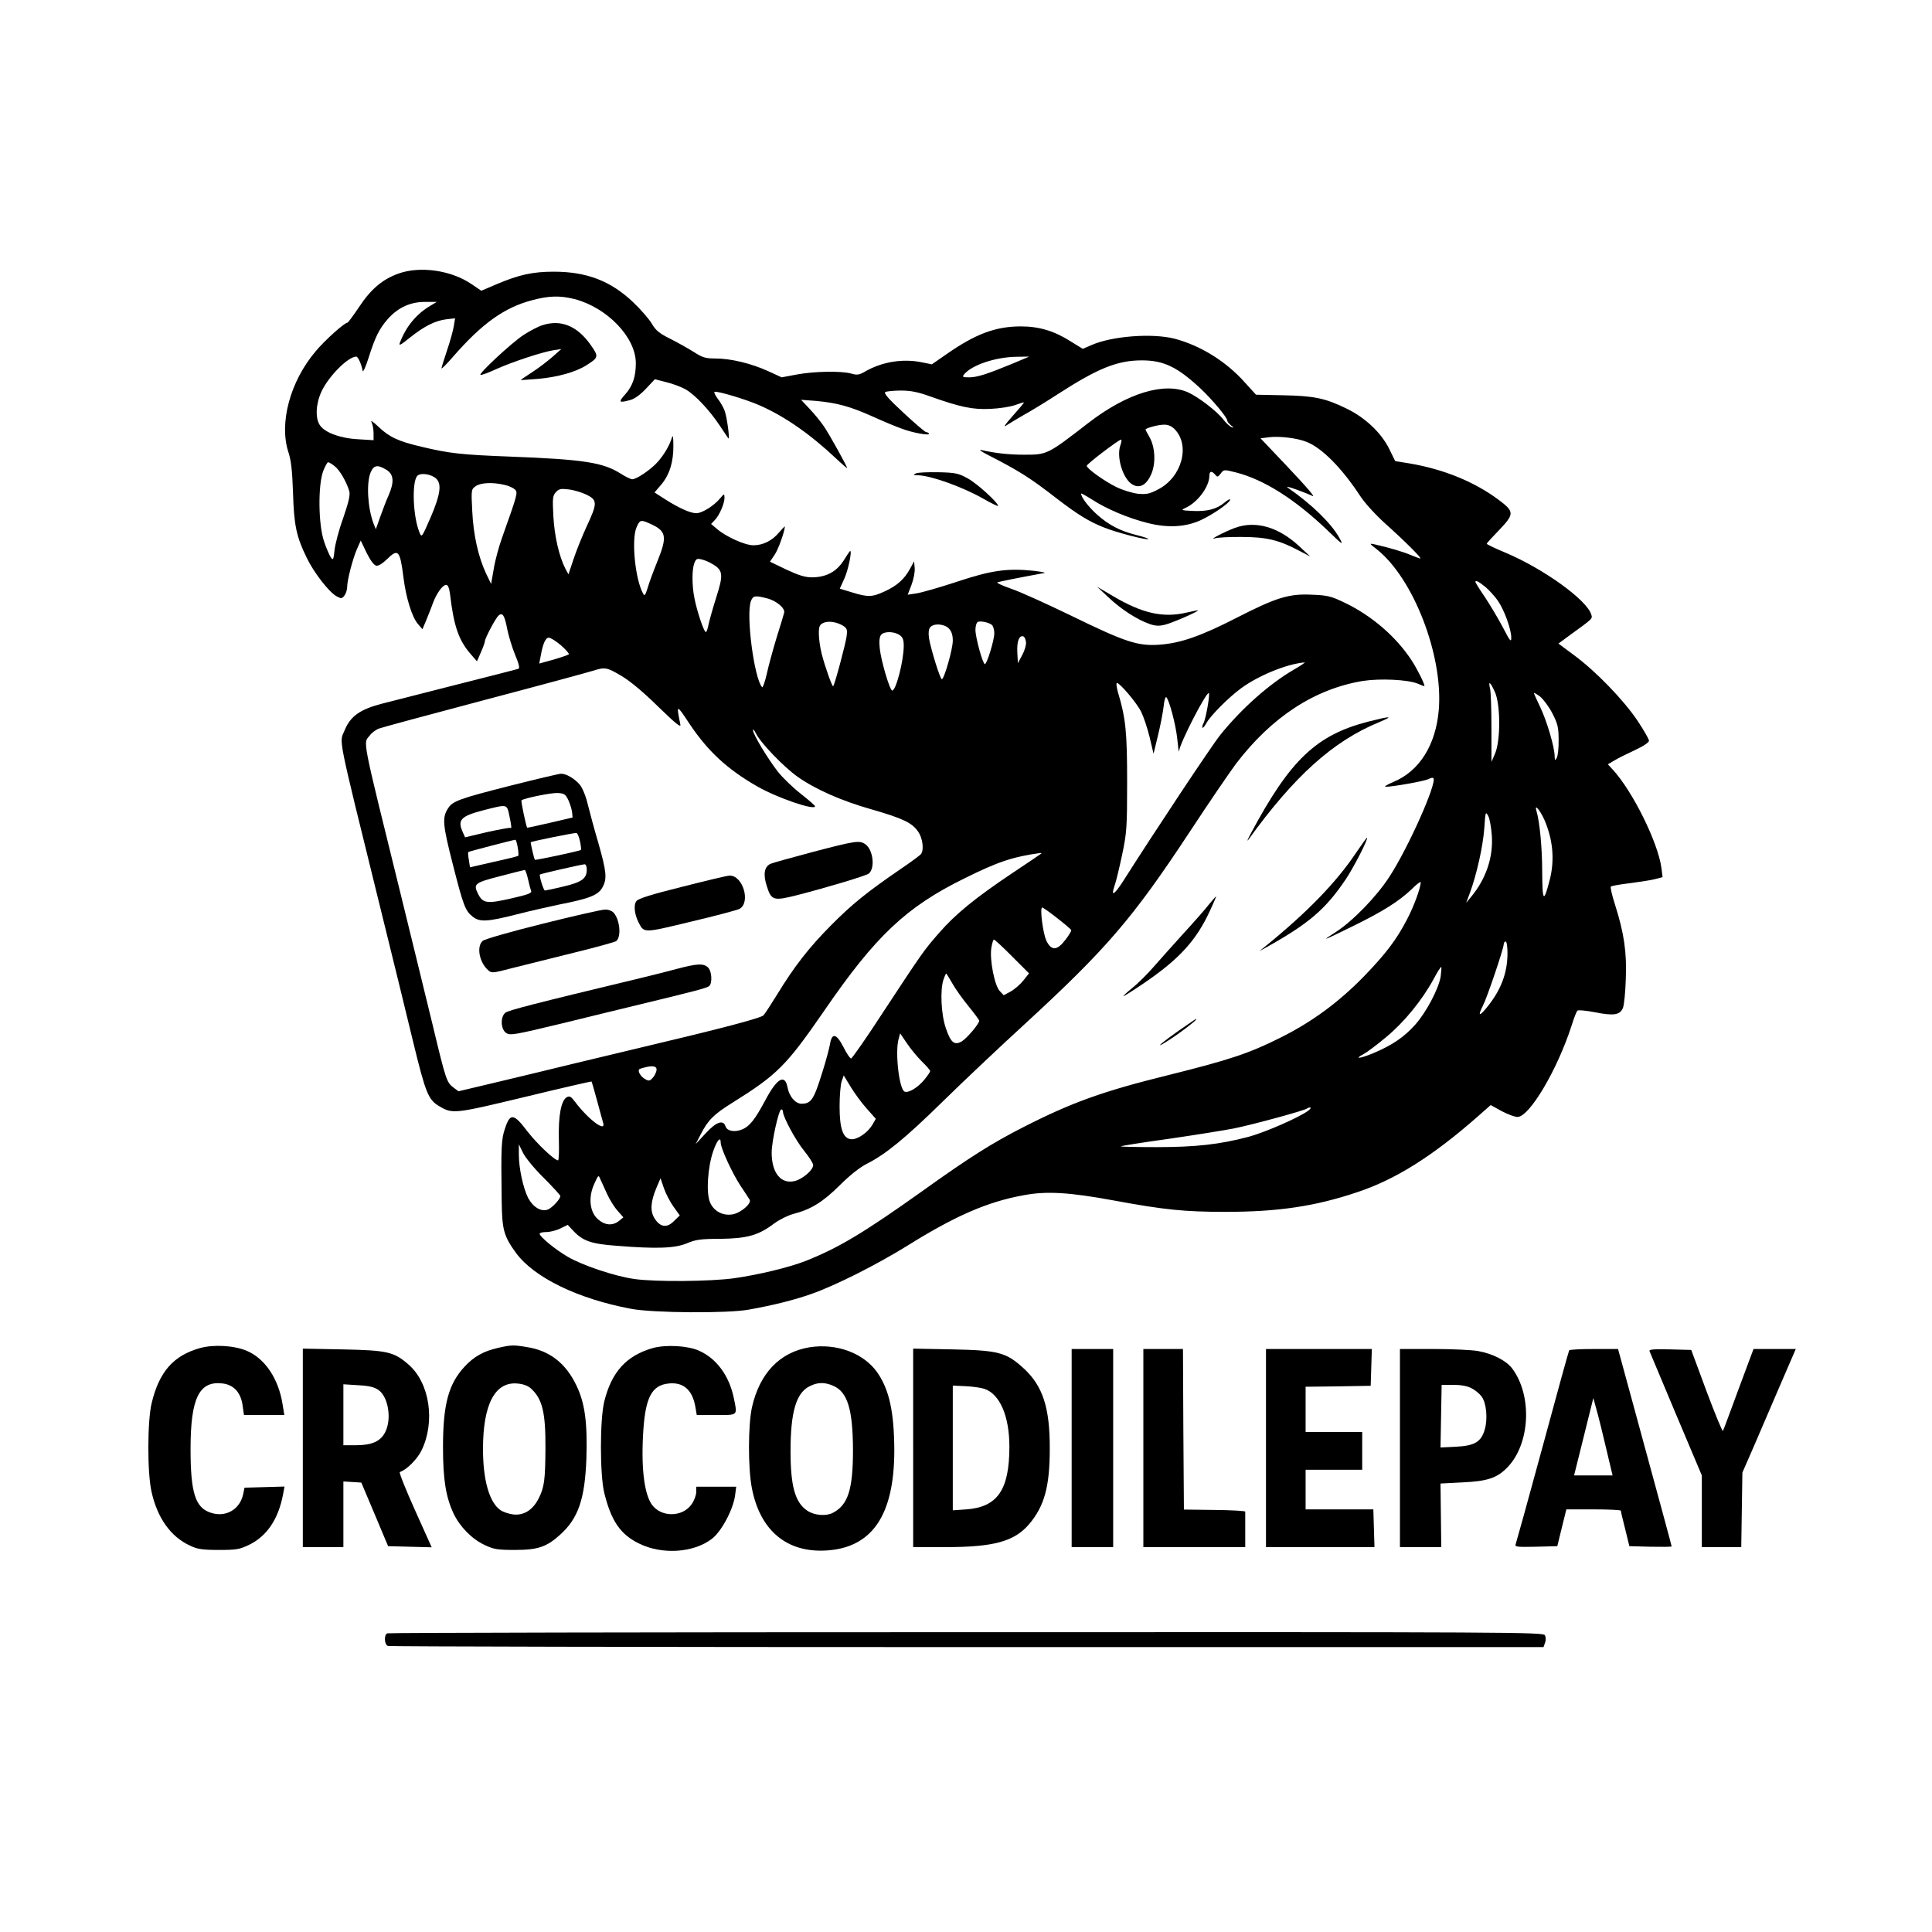 <?xml version="1.0" standalone="no"?>
<!DOCTYPE svg PUBLIC "-//W3C//DTD SVG 20010904//EN"
 "http://www.w3.org/TR/2001/REC-SVG-20010904/DTD/svg10.dtd">
<svg version="1.0" xmlns="http://www.w3.org/2000/svg"
 width="1024pt" height="1024pt" viewBox="0 0 1024 1024"
 preserveAspectRatio="xMidYMid meet">

<g transform="translate(0,1024) scale(0.1,-0.1)"
fill="#000000" stroke="none">
<path d="M2112 8790 c-84 -30 -146 -82 -208 -176 -31 -46 -59 -84 -62 -84 -16
0 -121 -94 -169 -152 -136 -160 -195 -382 -144 -536 14 -43 20 -96 24 -212 5
-172 17 -232 72 -345 39 -81 118 -182 158 -205 26 -14 29 -14 43 4 8 11 14 31
14 45 0 35 29 148 52 201 l20 45 31 -65 c20 -40 39 -66 51 -68 11 -3 33 11 56
33 61 60 70 50 89 -100 13 -103 45 -207 76 -242 l24 -28 19 45 c10 25 27 66
36 92 20 54 52 98 71 98 9 0 16 -17 20 -47 20 -172 46 -246 109 -319 l34 -39
21 48 c12 27 21 53 21 58 0 16 58 125 73 137 21 18 32 -1 46 -75 7 -34 25 -94
41 -133 21 -50 26 -72 17 -75 -7 -2 -156 -41 -332 -85 -176 -45 -352 -90 -392
-100 -115 -30 -166 -66 -197 -142 -28 -67 -41 -2 182 -908 66 -267 148 -601
182 -743 66 -271 80 -306 138 -340 71 -42 79 -41 454 49 193 47 352 83 353 82
2 -2 15 -48 30 -103 15 -55 29 -108 32 -117 15 -52 -80 20 -149 112 -22 29
-29 33 -45 24 -29 -18 -44 -97 -41 -222 2 -61 0 -112 -4 -112 -19 0 -111 87
-163 154 -72 95 -91 98 -118 16 -20 -57 -22 -98 -18 -384 2 -155 11 -187 76
-277 97 -131 328 -243 610 -296 117 -22 513 -25 625 -4 124 22 237 50 328 82
127 44 347 155 507 254 256 160 427 235 620 270 121 23 242 16 480 -28 265
-49 372 -60 590 -60 278 0 475 29 698 104 203 67 400 191 640 402 l68 60 58
-32 c32 -17 70 -31 84 -31 63 0 211 249 287 485 12 39 26 74 30 78 4 5 46 1
93 -8 100 -20 133 -15 149 23 6 15 13 83 15 152 6 142 -9 244 -57 395 -16 49
-26 93 -22 96 4 4 50 12 102 18 52 7 112 16 134 22 l38 10 -6 48 c-18 136
-154 410 -259 523 l-25 27 34 20 c19 12 68 36 109 55 45 21 75 41 75 50 0 8
-28 57 -62 108 -74 109 -219 260 -336 346 l-82 61 57 42 c127 92 124 89 117
112 -23 77 -252 242 -453 327 -56 23 -101 45 -101 48 0 3 30 36 66 73 81 85
81 97 -3 160 -129 96 -291 162 -473 193 l-75 12 -33 67 c-42 84 -127 164 -224
211 -114 56 -175 68 -337 71 l-144 3 -60 66 c-99 111 -235 195 -372 231 -119
30 -331 14 -440 -34 l-46 -20 -65 40 c-86 55 -167 79 -263 79 -134 0 -241 -40
-394 -147 l-78 -54 -50 10 c-102 22 -215 4 -307 -50 -28 -16 -40 -18 -70 -9
-54 15 -198 12 -289 -5 l-80 -15 -74 34 c-89 40 -196 66 -278 66 -52 0 -68 5
-113 34 -29 18 -85 50 -125 70 -58 29 -77 44 -98 80 -14 24 -59 76 -99 114
-119 113 -246 162 -421 162 -111 0 -184 -16 -302 -66 l-82 -35 -53 36 c-108
73 -272 96 -386 55z m933 -135 c174 -46 325 -203 325 -340 0 -73 -17 -121 -57
-166 -37 -41 -33 -46 28 -29 23 6 54 29 83 60 l47 50 62 -16 c34 -8 81 -26
103 -39 49 -29 124 -108 179 -191 21 -32 42 -62 45 -67 10 -12 -7 115 -20 148
-6 16 -22 44 -36 62 -13 17 -21 34 -17 36 11 7 168 -40 238 -71 133 -58 269
-153 403 -279 34 -32 62 -56 62 -54 0 9 -94 179 -123 221 -17 25 -51 67 -76
93 l-45 48 80 -6 c109 -10 180 -29 298 -82 55 -25 124 -54 153 -64 59 -23 155
-40 147 -27 -3 4 -10 8 -16 8 -5 0 -59 46 -119 102 -78 72 -106 104 -97 110 7
4 45 8 83 8 53 0 91 -8 155 -31 160 -57 227 -71 320 -66 47 2 105 11 130 20
24 9 45 15 47 14 1 -2 -26 -34 -60 -72 -41 -46 -52 -63 -32 -49 17 11 57 35
90 54 33 18 114 67 180 110 215 139 318 180 447 180 116 0 189 -35 313 -151
63 -60 140 -152 140 -169 0 -5 9 -16 20 -25 15 -11 16 -14 3 -9 -9 3 -29 21
-43 39 -32 43 -132 120 -187 145 -126 57 -324 -3 -530 -162 -217 -168 -218
-168 -340 -168 -83 0 -152 8 -228 25 -14 3 1 -8 32 -24 168 -86 226 -122 370
-234 111 -85 171 -122 250 -153 67 -27 227 -68 234 -61 3 2 -25 12 -62 21 -88
22 -149 54 -212 111 -45 41 -82 90 -82 109 0 3 27 -12 60 -33 76 -49 189 -97
293 -123 106 -27 200 -22 281 15 65 30 156 93 156 109 0 5 -14 -2 -30 -16 -42
-35 -93 -48 -170 -44 -58 3 -62 4 -39 15 66 29 128 112 129 171 0 26 12 28 31
6 11 -14 14 -13 29 6 16 22 17 22 81 6 148 -38 311 -141 482 -304 85 -82 89
-85 66 -43 -42 76 -145 177 -269 263 -18 12 -5 10 45 -8 38 -14 73 -28 78 -31
26 -16 -20 38 -140 165 l-132 139 49 6 c53 6 146 -5 195 -25 82 -32 188 -140
283 -285 23 -36 80 -99 133 -147 101 -90 197 -186 187 -186 -4 0 -26 8 -50 18
-39 17 -117 40 -193 57 -29 6 -28 5 13 -27 193 -153 351 -561 328 -848 -15
-188 -103 -328 -242 -385 -33 -14 -50 -25 -39 -25 37 0 207 30 227 41 11 6 22
8 25 5 22 -22 -133 -370 -233 -523 -67 -104 -193 -234 -284 -293 -80 -51 -77
-51 92 32 155 76 242 130 311 196 26 26 47 42 47 36 0 -29 -36 -128 -73 -198
-55 -106 -112 -181 -226 -299 -133 -137 -276 -243 -445 -327 -165 -83 -271
-118 -597 -199 -344 -85 -509 -144 -769 -277 -162 -83 -279 -156 -533 -338
-309 -220 -442 -300 -619 -370 -85 -33 -244 -72 -378 -91 -123 -17 -414 -20
-527 -4 -102 14 -276 72 -354 118 -66 38 -149 107 -149 122 0 5 16 9 35 9 20
0 53 8 75 19 l39 19 28 -30 c52 -56 97 -71 233 -81 212 -17 307 -13 370 13 47
20 74 24 180 24 142 2 201 19 284 82 26 19 71 42 101 50 93 24 155 62 245 151
54 54 107 96 145 115 100 51 201 133 405 333 107 105 301 288 430 406 435 400
574 562 875 1019 103 157 214 319 246 362 190 249 418 397 673 439 92 14 237
7 289 -14 20 -9 37 -15 37 -13 0 13 -36 85 -65 131 -82 128 -215 243 -361 312
-69 33 -89 38 -171 41 -121 6 -189 -15 -398 -122 -191 -98 -298 -135 -410
-143 -114 -8 -179 13 -466 153 -130 63 -273 128 -318 143 -46 16 -79 31 -75
34 7 4 113 25 249 50 11 2 -16 7 -59 12 -139 14 -223 2 -406 -59 -91 -30 -186
-57 -212 -61 l-47 -7 20 52 c11 29 19 69 17 89 l-3 36 -22 -40 c-29 -54 -68
-89 -133 -119 -67 -31 -89 -32 -173 -6 l-66 20 24 53 c20 43 42 147 31 147 -2
0 -17 -23 -34 -50 -38 -60 -92 -89 -167 -90 -38 0 -70 10 -137 41 l-87 42 25
37 c20 30 53 123 54 150 0 2 -13 -12 -30 -31 -36 -44 -85 -69 -137 -69 -44 0
-142 44 -191 85 l-33 28 20 21 c25 26 51 88 51 118 -1 23 -1 23 -23 -3 -33
-40 -96 -79 -126 -79 -32 0 -92 27 -166 74 l-56 36 36 42 c44 52 65 121 64
207 0 47 -3 59 -8 41 -13 -42 -40 -88 -74 -127 -35 -40 -112 -93 -136 -93 -8
0 -35 13 -60 29 -94 60 -195 76 -586 91 -263 10 -323 17 -470 52 -125 29 -172
52 -229 106 -27 26 -43 37 -37 25 6 -12 11 -38 11 -59 l0 -37 -82 5 c-95 5
-178 36 -203 75 -25 37 -21 114 9 178 37 80 141 185 184 185 10 0 28 -41 34
-75 2 -11 16 20 32 70 35 111 57 154 103 206 54 60 119 89 195 89 l63 0 -35
-21 c-74 -44 -128 -110 -160 -194 -8 -20 1 -16 53 26 75 60 134 90 194 97 l45
5 -7 -43 c-4 -24 -20 -81 -36 -128 -16 -47 -29 -90 -29 -94 0 -5 27 22 59 59
156 179 274 264 425 303 88 23 145 24 221 5z m2325 -341 c-138 -57 -191 -74
-233 -74 -35 0 -38 2 -27 16 42 50 168 92 280 93 l65 1 -85 -36z m855 -348
c85 -85 40 -254 -85 -319 -47 -25 -63 -28 -109 -24 -30 4 -81 19 -115 36 -65
32 -156 98 -156 112 0 10 170 139 182 139 4 0 2 -14 -4 -31 -22 -63 15 -181
66 -208 38 -21 73 -1 98 56 25 58 21 145 -11 199 -12 20 -21 38 -19 39 11 9
69 24 96 24 22 1 41 -7 57 -23z m-4451 -197 c27 -21 62 -82 77 -131 6 -21 -2
-56 -32 -144 -23 -63 -43 -140 -46 -171 -5 -49 -8 -54 -19 -38 -7 10 -24 48
-36 84 -31 89 -33 299 -5 374 10 26 22 47 26 47 5 0 20 -9 35 -21z m274 -19
c39 -24 43 -64 11 -137 -12 -26 -31 -77 -44 -113 l-23 -65 -12 30 c-31 81 -39
213 -16 270 17 40 36 44 84 15z m263 -46 c31 -28 24 -83 -28 -205 -48 -110
-48 -110 -60 -80 -34 82 -41 263 -12 298 16 19 73 11 100 -13z m363 -34 c21
-4 46 -16 55 -24 17 -17 14 -25 -68 -256 -17 -47 -37 -121 -44 -165 l-14 -80
-27 56 c-41 88 -67 203 -73 330 -6 114 -5 116 18 132 26 19 91 22 153 7z m435
-52 c58 -29 58 -45 0 -169 -23 -50 -54 -127 -69 -172 l-27 -81 -16 29 c-34 67
-58 172 -64 278 -5 96 -4 109 13 128 16 18 27 20 68 15 27 -3 70 -16 95 -28z
m328 -150 c96 -41 102 -68 47 -204 -20 -49 -43 -111 -51 -139 -12 -39 -17 -46
-24 -32 -42 74 -63 284 -36 350 17 41 23 43 64 25z m338 -217 c58 -33 60 -57
21 -178 -19 -60 -37 -125 -41 -145 -4 -21 -10 -38 -14 -38 -10 0 -47 111 -60
178 -14 67 -14 153 -1 187 9 23 14 26 38 20 15 -3 41 -14 57 -24z m4098 -122
c20 -17 50 -50 66 -73 34 -49 71 -151 71 -196 0 -26 -7 -18 -44 54 -25 47 -67
118 -95 160 -28 41 -51 78 -51 81 0 12 17 3 53 -26z m-3809 -60 c50 -12 99
-53 92 -77 -2 -9 -20 -69 -40 -132 -19 -63 -43 -150 -52 -192 -10 -43 -21 -75
-25 -70 -42 47 -86 385 -59 456 11 29 22 31 84 15z m405 -146 c20 -13 23 -20
18 -57 -6 -42 -63 -256 -71 -263 -5 -5 -43 102 -61 172 -8 32 -15 80 -15 106
0 38 4 48 23 57 26 13 72 6 106 -15z m788 5 c7 -6 13 -26 13 -44 0 -37 -39
-164 -50 -164 -11 0 -50 141 -50 182 0 20 6 39 13 42 16 6 58 -3 74 -16z
m-227 -20 c14 -15 20 -35 20 -64 0 -45 -46 -204 -58 -204 -9 0 -58 158 -68
217 -4 29 -2 48 6 58 19 23 76 19 100 -7z m-262 -34 c17 -11 22 -25 22 -57 0
-79 -41 -237 -61 -237 -13 0 -59 157 -66 222 -4 39 -2 62 7 73 16 20 69 19 98
-1z m670 -37 c2 -14 -7 -45 -20 -69 l-23 -43 -3 58 c-3 58 10 91 32 84 6 -2
12 -15 14 -30z m-2464 -18 c26 -23 44 -44 41 -47 -3 -3 -40 -16 -81 -28 l-76
-21 7 36 c12 69 26 101 44 101 10 0 39 -19 65 -41z m3884 -128 c-132 -77 -278
-207 -390 -346 -46 -57 -350 -515 -513 -772 -48 -75 -68 -88 -49 -32 8 21 26
96 41 166 25 120 27 144 27 388 0 265 -7 338 -49 477 -7 26 -10 48 -5 48 16 0
108 -109 129 -154 12 -24 32 -84 44 -132 l21 -89 23 95 c13 52 26 121 30 152
3 32 9 55 14 53 15 -10 52 -149 59 -224 4 -42 8 -70 9 -63 4 44 147 320 158
308 7 -7 -16 -136 -28 -159 -6 -10 -8 -21 -6 -24 3 -3 12 8 21 24 20 38 117
136 184 185 91 67 244 130 337 137 5 1 -20 -17 -57 -38z m-3565 -33 c46 -27
117 -86 195 -163 93 -90 122 -114 118 -95 -22 110 -22 110 51 0 97 -144 199
-238 358 -329 105 -60 306 -129 305 -104 -1 4 -35 34 -76 66 -41 32 -96 85
-122 118 -54 70 -131 197 -131 219 0 8 7 0 16 -18 24 -49 146 -176 219 -228
93 -66 231 -128 394 -174 166 -48 215 -71 247 -119 23 -33 31 -94 15 -117 -4
-6 -52 -42 -107 -79 -181 -124 -259 -187 -370 -299 -117 -118 -193 -215 -286
-367 -32 -52 -64 -101 -72 -110 -13 -15 -226 -71 -662 -174 -60 -14 -209 -50
-330 -79 -121 -30 -311 -75 -423 -102 l-202 -48 -28 21 c-34 26 -39 39 -107
323 -31 129 -106 433 -165 675 -217 881 -206 822 -170 867 10 14 32 30 47 36
15 6 267 74 558 151 292 77 550 147 575 155 67 21 75 20 153 -26z m4630 -85
c30 -66 31 -254 2 -325 l-20 -46 0 176 c0 98 -3 192 -7 210 -11 46 0 40 25
-15z m305 -114 c28 -55 33 -74 33 -141 1 -42 -4 -85 -10 -95 -9 -16 -10 -15
-11 8 0 48 -40 183 -75 258 -19 40 -35 75 -35 78 0 3 15 -6 33 -19 17 -14 47
-54 65 -89z m-43 -563 c46 -105 56 -214 29 -319 -32 -125 -39 -118 -40 41 0
128 -13 266 -31 326 -11 38 19 3 42 -48z m-278 -85 c8 -115 -31 -230 -111
-326 l-25 -30 20 53 c36 98 69 246 76 341 6 89 7 92 21 66 8 -15 16 -62 19
-104z m-2388 -95 c-2 -2 -71 -49 -154 -104 -197 -132 -301 -217 -388 -317 -80
-92 -83 -95 -301 -427 -85 -131 -160 -238 -165 -238 -6 0 -24 27 -41 61 -37
72 -61 77 -71 14 -4 -22 -22 -91 -42 -153 -44 -141 -58 -162 -109 -162 -32 0
-65 38 -74 87 -14 73 -56 48 -118 -69 -54 -101 -83 -138 -122 -154 -41 -17
-81 -9 -89 17 -12 36 -50 22 -105 -38 l-53 -57 26 50 c39 77 69 107 170 170
237 148 285 196 487 489 271 395 434 548 741 699 179 89 258 115 403 135 5 0
7 -1 5 -3z m84 -342 c40 -31 73 -59 75 -64 1 -4 -12 -27 -31 -51 -44 -58 -74
-60 -101 -5 -18 38 -36 176 -22 176 4 0 40 -25 79 -56z m-238 -204 l89 -89
-30 -38 c-17 -21 -47 -47 -67 -58 l-37 -20 -20 21 c-28 27 -55 165 -46 228 4
25 10 46 14 46 4 0 48 -40 97 -90z m2625 18 c0 -104 -34 -195 -108 -286 -41
-51 -51 -49 -23 6 23 44 111 305 111 327 0 8 5 15 10 15 6 0 10 -27 10 -62z
m-354 -123 c-10 -64 -76 -190 -135 -256 -59 -66 -122 -109 -222 -151 -72 -30
-106 -33 -50 -4 17 9 71 50 119 90 95 79 189 194 250 306 20 38 39 67 41 65 2
-2 0 -25 -3 -50z m-2588 -38 c16 -29 55 -83 86 -121 31 -38 56 -72 56 -76 0
-17 -67 -95 -93 -110 -39 -22 -58 -6 -84 71 -25 72 -31 203 -12 258 6 17 12
31 14 31 2 0 16 -24 33 -53z m-162 -413 c24 -23 44 -46 44 -51 0 -5 -14 -25
-31 -46 -34 -41 -83 -71 -104 -63 -29 11 -52 208 -32 280 l8 29 36 -53 c20
-30 56 -73 79 -96z m-1406 -43 c0 -10 -8 -29 -18 -41 -16 -19 -22 -21 -40 -11
-29 15 -47 50 -30 56 58 19 88 18 88 -4z m1114 -207 l48 -54 -19 -33 c-25 -41
-80 -79 -113 -75 -42 5 -60 56 -60 174 0 56 5 115 11 133 l11 31 37 -61 c20
-33 58 -85 85 -115z m2341 -10 c-45 -35 -228 -115 -316 -139 -155 -41 -282
-55 -491 -55 -105 0 -189 2 -187 4 2 3 117 21 254 40 138 20 293 45 345 55 99
20 379 96 388 106 3 3 10 5 16 5 6 0 2 -8 -9 -16z m-2785 -7 c0 -27 69 -155
114 -209 25 -31 46 -64 46 -73 0 -26 -53 -72 -95 -84 -74 -20 -125 40 -125
150 0 60 38 229 51 229 5 0 9 -6 9 -13z m-330 -164 c0 -29 62 -163 105 -228
22 -33 44 -66 48 -73 13 -19 -44 -69 -88 -78 -53 -10 -102 16 -122 64 -21 50
-12 185 17 270 21 60 40 81 40 45z m-938 -186 c48 -48 88 -92 88 -96 0 -16
-43 -63 -67 -72 -35 -13 -78 13 -104 62 -26 52 -49 157 -49 229 l0 55 22 -45
c12 -25 61 -85 110 -133z m336 -86 c13 -29 38 -69 55 -88 l31 -35 -23 -19
c-34 -27 -75 -24 -112 9 -44 39 -52 116 -19 188 22 48 22 48 32 24 6 -14 22
-49 36 -79z m352 -67 l33 -46 -31 -30 c-37 -38 -73 -33 -103 15 -24 38 -21 88
11 163 l21 49 18 -53 c10 -29 33 -73 51 -98z"/>
<path d="M2874 8516 c-23 -7 -68 -31 -100 -52 -65 -43 -241 -207 -227 -211 5
-2 43 12 84 31 82 37 241 90 304 100 l40 6 -45 -40 c-25 -22 -73 -59 -107 -81
-35 -23 -63 -42 -63 -43 0 -1 42 2 93 6 101 9 199 36 255 72 65 41 66 46 24
106 -71 102 -159 139 -258 106z"/>
<path d="M4855 7731 c-17 -8 -16 -10 11 -10 69 -2 237 -62 347 -125 42 -24 77
-41 77 -37 0 17 -113 120 -162 146 -47 26 -64 30 -153 32 -55 1 -109 -1 -120
-6z"/>
<path d="M6545 7442 c-56 -21 -144 -67 -105 -55 14 4 77 8 140 7 131 0 197
-16 300 -70 l65 -34 -59 55 c-111 103 -232 137 -341 97z"/>
<path d="M5876 7073 c68 -64 151 -117 216 -140 32 -11 52 -12 83 -4 37 9 175
69 175 76 0 1 -28 -4 -62 -12 -123 -29 -234 -4 -388 87 l-85 50 61 -57z"/>
<path d="M7251 6415 c-275 -71 -413 -203 -620 -590 -18 -33 -24 -49 -14 -35
243 337 449 522 692 622 81 34 65 34 -58 3z"/>
<path d="M7186 5718 c-104 -155 -255 -311 -476 -491 l-35 -28 35 19 c226 126
315 202 421 359 43 63 125 223 114 223 -2 0 -28 -37 -59 -82z"/>
<path d="M6409 5448 c-18 -24 -79 -93 -134 -153 -55 -61 -127 -141 -160 -179
-33 -38 -84 -89 -113 -112 -30 -24 -51 -44 -47 -44 3 0 52 31 108 69 188 128
278 227 350 384 20 42 34 77 33 77 -1 0 -18 -19 -37 -42z"/>
<path d="M6250 4779 c-81 -57 -125 -93 -89 -73 64 36 198 137 178 133 -2 0
-42 -27 -89 -60z"/>
<path d="M2702 6075 c-267 -68 -303 -81 -327 -119 -32 -49 -29 -86 25 -297 56
-220 66 -247 106 -278 37 -29 77 -27 234 13 74 19 173 41 220 51 169 33 212
51 235 95 23 44 19 82 -23 230 -22 74 -47 168 -57 208 -10 43 -28 86 -42 103
-28 33 -73 59 -100 58 -10 0 -132 -29 -271 -64z m310 -75 c9 -19 18 -48 20
-64 l3 -29 -120 -28 c-65 -15 -120 -27 -121 -26 -6 10 -34 141 -30 145 12 11
154 40 191 39 35 -2 42 -6 57 -37z m-313 -80 c12 -56 14 -76 6 -68 -3 2 -58
-8 -122 -22 l-118 -28 -12 27 c-30 65 -11 85 107 116 130 33 126 34 139 -25z
m375 -139 c5 -23 7 -43 5 -46 -5 -5 -242 -56 -244 -52 -4 4 -24 91 -22 93 5 5
233 51 242 49 6 -1 14 -20 19 -44z m-330 -32 c4 -23 5 -43 3 -45 -2 -2 -60
-17 -130 -32 l-126 -29 -6 39 c-4 22 -5 41 -3 42 3 3 233 63 249 65 4 1 9 -18
13 -40z m366 -118 c0 -48 -27 -67 -125 -90 -49 -12 -93 -21 -97 -21 -7 0 -32
80 -26 85 4 4 219 53 236 54 7 1 12 -11 12 -28z m-312 -48 c6 -27 13 -55 17
-64 5 -13 -14 -20 -106 -41 -127 -29 -149 -26 -174 22 -28 55 -21 61 115 96
69 18 128 33 131 33 3 1 11 -20 17 -46z"/>
<path d="M4310 5725 c-112 -30 -215 -58 -227 -64 -32 -15 -39 -55 -19 -117 24
-77 36 -80 159 -49 167 43 369 104 382 115 34 28 23 126 -18 155 -31 22 -51
19 -277 -40z"/>
<path d="M3616 5540 c-165 -41 -234 -63 -243 -76 -16 -21 -10 -71 12 -114 29
-56 25 -56 277 5 128 30 243 61 256 67 63 32 20 180 -52 177 -12 0 -124 -27
-250 -59z"/>
<path d="M2876 5344 c-170 -42 -308 -82 -318 -91 -33 -30 -18 -113 29 -155 18
-17 25 -16 128 11 61 15 207 52 325 81 118 29 220 57 226 62 28 22 20 113 -14
151 -8 9 -28 17 -46 16 -17 0 -166 -34 -330 -75z"/>
<path d="M3585 5104 c-49 -13 -135 -35 -190 -48 -566 -136 -702 -171 -717
-184 -27 -23 -24 -88 5 -107 22 -14 43 -10 293 50 148 36 334 82 414 101 286
69 355 87 368 97 19 15 15 81 -6 100 -24 22 -58 20 -167 -9z"/>
<path d="M1060 3095 c-141 -40 -216 -125 -256 -291 -23 -93 -24 -369 -1 -470
31 -140 102 -240 206 -287 37 -18 66 -22 151 -22 95 0 110 3 162 28 93 46 153
135 178 265 l8 43 -106 -3 -106 -3 -7 -34 c-17 -81 -92 -125 -171 -99 -83 26
-108 106 -108 338 0 272 46 364 173 347 57 -8 94 -49 103 -117 l7 -50 107 0
107 0 -9 55 c-21 136 -92 243 -189 285 -68 29 -176 35 -249 15z"/>
<path d="M2640 3096 c-76 -17 -129 -46 -179 -101 -84 -91 -113 -200 -113 -425
0 -172 15 -264 56 -352 34 -71 97 -135 165 -167 49 -23 69 -26 161 -26 120 0
168 16 239 81 96 86 131 189 139 403 6 192 -8 295 -53 388 -56 117 -141 184
-261 203 -72 12 -84 12 -154 -4z m176 -217 c59 -55 76 -127 75 -314 -1 -168
-6 -207 -35 -265 -31 -63 -79 -93 -135 -87 -24 3 -55 13 -70 24 -58 42 -91
159 -91 323 0 238 64 358 183 347 32 -3 56 -12 73 -28z"/>
<path d="M3460 3095 c-140 -40 -218 -126 -257 -282 -24 -96 -24 -390 0 -487
37 -149 86 -219 184 -267 121 -60 287 -50 385 24 51 38 113 154 124 230 l6 47
-106 0 -106 0 0 -29 c0 -15 -10 -43 -23 -62 -48 -72 -165 -73 -214 -1 -40 61
-56 202 -43 394 12 173 46 236 133 245 79 9 128 -34 143 -126 l7 -41 103 0
c118 0 113 -5 93 92 -25 118 -92 208 -184 249 -60 27 -176 33 -245 14z"/>
<path d="M4290 3099 c-157 -26 -263 -137 -304 -316 -21 -93 -22 -322 -1 -430
43 -224 184 -343 393 -331 245 14 362 188 362 531 -1 202 -26 319 -89 411 -72
104 -217 158 -361 135z m124 -203 c78 -32 106 -124 107 -341 0 -210 -26 -292
-108 -334 -36 -18 -97 -13 -134 12 -65 43 -89 130 -89 316 0 207 30 308 100
343 42 22 79 23 124 4z"/>
<path d="M1605 2566 l0 -526 108 0 107 0 0 174 0 174 48 -3 47 -3 71 -168 71
-169 115 -3 116 -3 -89 198 c-49 109 -85 199 -80 201 37 12 92 68 115 114 74
152 44 357 -68 455 -78 68 -111 76 -351 81 l-210 4 0 -526z m402 306 c51 -36
70 -153 35 -222 -24 -49 -71 -70 -154 -70 l-68 0 0 161 0 162 79 -5 c58 -3 86
-10 108 -26z"/>
<path d="M4840 2566 l0 -526 173 0 c254 0 363 30 441 121 81 95 110 199 110
399 1 219 -37 335 -139 428 -92 84 -133 95 -377 100 l-208 4 0 -526z m377 313
c82 -27 133 -144 133 -307 0 -228 -63 -320 -228 -332 l-72 -5 0 331 0 330 68
-3 c37 -2 82 -8 99 -14z"/>
<path d="M5680 2565 l0 -525 110 0 110 0 0 525 0 525 -110 0 -110 0 0 -525z"/>
<path d="M6060 2565 l0 -525 270 0 270 0 0 90 c0 50 0 93 0 98 0 4 -73 8 -162
9 l-163 2 -3 426 -2 425 -105 0 -105 0 0 -525z"/>
<path d="M6710 2565 l0 -525 288 0 287 0 -3 100 -3 100 -180 0 -179 0 0 105 0
105 150 0 150 0 0 100 0 100 -150 0 -150 0 0 120 0 120 173 2 172 3 3 98 3 97
-281 0 -280 0 0 -525z"/>
<path d="M7420 2565 l0 -525 110 0 109 0 -2 169 -2 168 116 6 c132 6 183 23
237 78 123 125 135 383 26 527 -32 41 -102 77 -179 91 -32 6 -139 11 -237 11
l-178 0 0 -525z m379 317 c19 -9 43 -29 54 -44 25 -34 33 -115 17 -173 -19
-67 -53 -88 -154 -93 l-81 -4 3 166 3 166 62 0 c39 0 75 -6 96 -18z"/>
<path d="M8317 3083 c-3 -5 -66 -234 -141 -511 -75 -277 -140 -510 -143 -518
-5 -13 11 -14 108 -12 l113 3 24 98 24 97 144 0 c79 0 144 -3 145 -7 0 -5 10
-48 23 -98 l22 -90 112 -3 c62 -1 112 -1 112 2 0 4 -63 236 -207 764 l-77 282
-127 0 c-70 0 -130 -3 -132 -7z m196 -520 l34 -143 -102 0 -102 0 51 205 51
205 17 -62 c10 -35 33 -127 51 -205z"/>
<path d="M8743 3078 c3 -7 66 -158 141 -336 l136 -322 0 -190 0 -190 104 0
105 0 3 198 3 197 59 135 c32 74 95 222 141 328 l83 192 -112 0 -112 0 -79
-212 c-43 -117 -80 -217 -83 -222 -3 -5 -42 90 -87 210 l-81 219 -113 3 c-89
2 -112 0 -108 -10z"/>
<path d="M2053 1583 c-19 -7 -16 -60 3 -67 9 -3 1390 -6 3070 -6 l3055 0 8 23
c5 12 5 30 -1 40 -8 16 -164 17 -3066 16 -1681 0 -3063 -3 -3069 -6z"/>
</g>
</svg>
